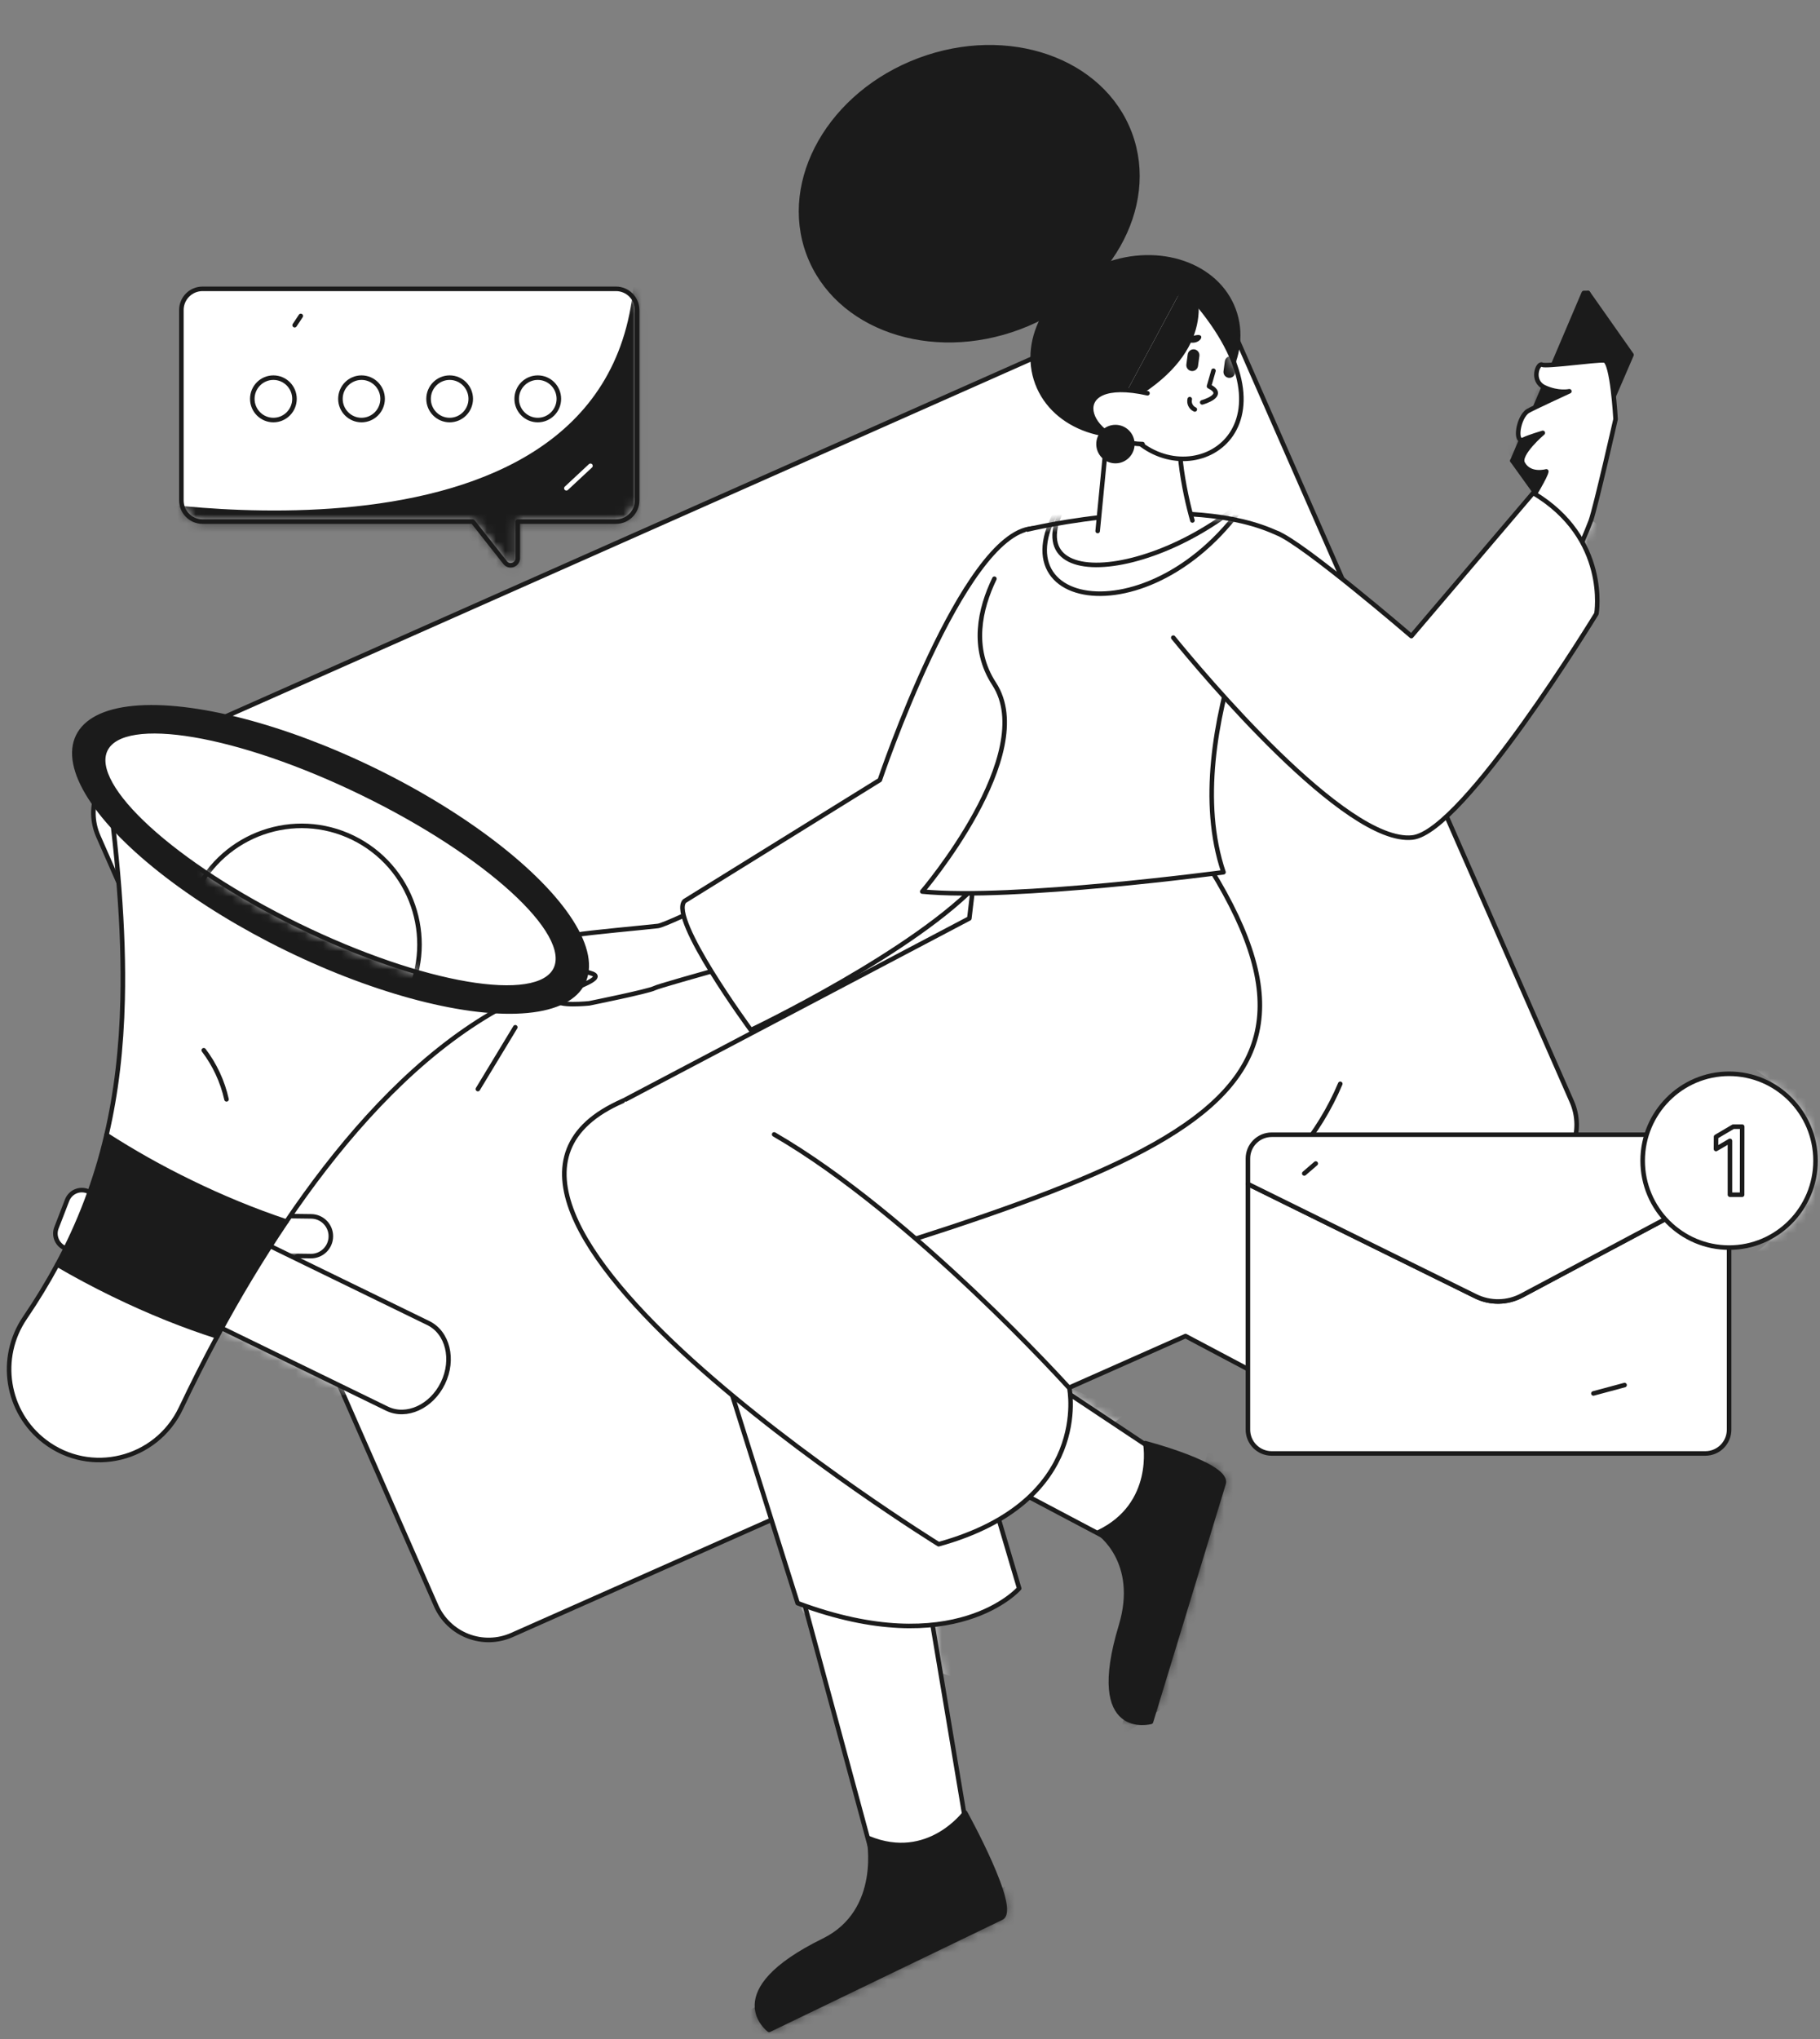<svg width="200" height="224" viewBox="0 0 200 224" fill="none" xmlns="http://www.w3.org/2000/svg">
<rect x="0" y="0" width="200" height="224" fill="#808080" stroke="none"/>
<path d="M127.276 33.247L14.03 83.492C10.838 84.908 9.393 88.657 10.802 91.866L47.915 176.377C48.586 177.915 49.842 179.123 51.406 179.732C52.969 180.341 54.711 180.302 56.246 179.622L130.276 146.777C134.922 149.24 140.22 152.043 144.07 154.078C145.849 155.019 147.789 153.165 146.977 151.317L142.585 141.316L169.492 129.378C172.684 127.962 174.13 124.212 172.72 121.004L135.607 36.493C134.937 34.955 133.68 33.747 132.116 33.138C130.553 32.529 128.811 32.568 127.276 33.247Z" fill="white" stroke="#1B1B1B" stroke-width="0.5" stroke-linecap="round" stroke-linejoin="round"/>
<path d="M56.625 112.853L52.513 119.645" stroke="#1B1B1B" stroke-width="0.5" stroke-linecap="round" stroke-linejoin="round"/>
<path d="M147.281 119.066C146.111 121.833 144.53 124.408 142.593 126.703" stroke="#1B1B1B" stroke-width="0.5" stroke-linecap="round" stroke-linejoin="round"/>
<path d="M167.448 49.759L166.628 50.421L166.194 50.616L169.203 54.803L170.45 53.237" fill="#1B1B1B"/>
<path d="M167.448 49.759L166.628 50.421L166.194 50.616L169.203 54.803L170.45 53.237" stroke="#1B1B1B" stroke-width="0.5" stroke-linecap="round" stroke-linejoin="round"/>
<path d="M166.932 50.32L166.628 50.422L166.194 50.617L174.041 32.188H174.507L175.665 36.177" fill="#1B1B1B"/>
<path d="M166.932 50.32L166.628 50.422L166.194 50.617L174.041 32.188H174.507L175.665 36.177" stroke="#1B1B1B" stroke-width="0.5" stroke-linecap="round" stroke-linejoin="round"/>
<path d="M166.628 50.422L171.409 57.217L179.288 38.983L174.507 32.188L166.628 50.422Z" fill="#1B1B1B"/>
<mask id="mask0_365_7122" style="mask-type:luminance" maskUnits="userSpaceOnUse" x="166" y="32" width="14" height="26">
<path fill-rule="evenodd" clip-rule="evenodd" d="M166.628 50.422L171.409 57.217L179.288 38.983L174.507 32.188L166.628 50.422Z" fill="white"/>
</mask>
<g mask="url(#mask0_365_7122)">
<path d="M170.45 40.091C173.861 39.292 176.294 39.595 176.294 39.595L175.337 44.007C175.337 44.007 172.974 46.611 172.958 46.776C172.942 46.941 169.892 49.974 169.892 49.974C169.892 49.974 168.337 50.617 167.265 50.617C166.194 50.617 165.825 49.249 165.825 49.249L168.322 43.743" fill="#1B1B1B"/>
<path d="M170.45 40.091C173.861 39.292 176.294 39.595 176.294 39.595L175.337 44.007C175.337 44.007 172.974 46.611 172.958 46.776C172.942 46.941 169.892 49.974 169.892 49.974C169.892 49.974 168.337 50.617 167.265 50.617C166.194 50.617 165.825 49.249 165.825 49.249L168.322 43.743" stroke="#1B1B1B" stroke-width="0.5" stroke-linecap="round" stroke-linejoin="round"/>
</g>
<path fill-rule="evenodd" clip-rule="evenodd" d="M166.628 50.422L171.409 57.217L179.288 38.983L174.507 32.188L166.628 50.422V50.422Z" stroke="#1B1B1B" stroke-width="0.5" stroke-linecap="round" stroke-linejoin="round"/>
<path d="M168.613 71.698C168.613 71.698 174.271 58.754 174.812 57.216C175.352 55.679 177.534 46.05 177.534 46.05C177.534 46.05 177.195 39.673 176.294 39.594C175.393 39.515 169.899 40.303 169.448 40.067C168.998 39.831 168.197 41.846 169.728 42.556C171.259 43.265 172.456 42.984 172.456 42.984C172.456 42.984 168.321 44.888 167.891 45.16C166.825 45.836 166.383 48.786 167.432 48.292C168.1 47.977 169.538 47.556 169.538 47.556C169.538 47.556 166.794 49.882 167.334 50.896C168.088 52.314 169.925 51.786 169.925 51.786C169.835 52.735 164.546 60.853 164.546 60.853L168.613 71.698Z" fill="white"/>
<mask id="mask1_365_7122" style="mask-type:luminance" maskUnits="userSpaceOnUse" x="164" y="39" width="14" height="33">
<path fill-rule="evenodd" clip-rule="evenodd" d="M168.613 71.698C168.613 71.698 174.271 58.754 174.812 57.216C175.352 55.679 177.534 46.05 177.534 46.05C177.534 46.05 177.195 39.673 176.294 39.594C175.393 39.515 169.899 40.303 169.448 40.067C168.998 39.831 168.197 41.846 169.728 42.556C171.259 43.265 172.456 42.984 172.456 42.984C172.456 42.984 168.321 44.888 167.891 45.16C166.825 45.836 166.383 48.786 167.432 48.292C168.1 47.977 169.538 47.556 169.538 47.556C169.538 47.556 166.794 49.882 167.334 50.896C168.088 52.314 169.925 51.786 169.925 51.786C169.835 52.735 164.546 60.853 164.546 60.853L168.613 71.698Z" fill="white"/>
</mask>
<g mask="url(#mask1_365_7122)">
<path d="M168.416 54.688C169.203 52.941 174.09 56.468 176.944 58.677C179.797 60.886 172.746 61.545 172.746 61.545L170.286 60.589" fill="white"/>
</g>
<path fill-rule="evenodd" clip-rule="evenodd" d="M168.613 71.698C168.613 71.698 174.271 58.754 174.812 57.216C175.352 55.679 177.534 46.05 177.534 46.05C177.534 46.05 177.195 39.673 176.294 39.594C175.393 39.515 169.899 40.303 169.448 40.067C168.998 39.831 168.197 41.846 169.728 42.556C171.259 43.265 172.456 42.984 172.456 42.984C172.456 42.984 168.321 44.888 167.891 45.16C166.825 45.836 166.383 48.786 167.432 48.292C168.1 47.977 169.538 47.556 169.538 47.556C169.538 47.556 166.794 49.882 167.334 50.896C168.088 52.314 169.925 51.786 169.925 51.786C169.835 52.735 164.546 60.853 164.546 60.853L168.613 71.698Z" stroke="#1B1B1B" stroke-width="0.5" stroke-linecap="round" stroke-linejoin="round"/>
<path d="M99.14 158.584L107.023 205.632L97.332 209.238L83.181 156.911L99.14 158.584Z" fill="white"/>
<mask id="mask2_365_7122" style="mask-type:luminance" maskUnits="userSpaceOnUse" x="83" y="156" width="25" height="54">
<path fill-rule="evenodd" clip-rule="evenodd" d="M99.14 158.584L107.023 205.632L97.332 209.238L83.181 156.911L99.14 158.584Z" fill="white"/>
</mask>
<g mask="url(#mask2_365_7122)">
<path d="M88.407 176.112C85.202 178.185 105.845 184.581 105.845 184.581L102.756 175.281" fill="white"/>
</g>
<path fill-rule="evenodd" clip-rule="evenodd" d="M99.14 158.584L107.023 205.632L97.332 209.238L83.181 156.911L99.14 158.584V158.584Z" stroke="#1B1B1B" stroke-width="0.5" stroke-linecap="round" stroke-linejoin="round"/>
<path d="M106.053 199.124C106.053 199.124 102.039 204.646 95.47 201.945C95.47 201.945 97.121 209.947 90.512 213.191C78.956 218.865 84.521 223 84.521 223L110 210.706C112.026 209.906 106.053 199.124 106.053 199.124Z" fill="#1B1B1B"/>
<mask id="mask3_365_7122" style="mask-type:luminance" maskUnits="userSpaceOnUse" x="83" y="199" width="28" height="24">
<path fill-rule="evenodd" clip-rule="evenodd" d="M106.053 199.124C106.053 199.124 102.039 204.646 95.47 201.945C95.47 201.945 97.121 209.947 90.512 213.191C78.956 218.865 84.521 223 84.521 223L110 210.706C112.026 209.906 106.053 199.124 106.053 199.124Z" fill="white"/>
</mask>
<g mask="url(#mask3_365_7122)">
<path d="M80.583 221.949L115.241 205.219L114.123 213.052L86.396 228.13" fill="#1B1B1B"/>
<path d="M80.583 221.949L115.241 205.219L114.123 213.052L86.396 228.13" stroke="#1B1B1B" stroke-width="0.5" stroke-linecap="round" stroke-linejoin="round"/>
</g>
<path fill-rule="evenodd" clip-rule="evenodd" d="M106.053 199.124C106.053 199.124 102.039 204.646 95.47 201.945C95.47 201.945 97.121 209.947 90.512 213.191C78.956 218.865 84.521 223 84.521 223L110 210.706C112.026 209.906 106.053 199.124 106.053 199.124Z" stroke="#1B1B1B" stroke-width="0.5" stroke-linecap="round" stroke-linejoin="round"/>
<path d="M87.652 176.12C104.954 182.589 111.999 174.499 111.999 174.499L94.799 116.339L71.759 125.591L87.652 176.12Z" fill="white" stroke="#1B1B1B" stroke-width="0.5" stroke-linecap="round" stroke-linejoin="round"/>
<path d="M91.92 136.13L131.211 162.249L127.221 171.925L79.861 146.887L91.92 136.13Z" fill="white"/>
<mask id="mask4_365_7122" style="mask-type:luminance" maskUnits="userSpaceOnUse" x="79" y="136" width="53" height="36">
<path fill-rule="evenodd" clip-rule="evenodd" d="M91.92 136.129L131.211 162.248L127.221 171.924L79.861 146.886L91.92 136.129Z" fill="white"/>
</mask>
<g mask="url(#mask4_365_7122)">
<path d="M108.539 163.778C107.854 167.576 123.749 155.281 123.749 155.281L117.697 152.518" fill="white"/>
</g>
<path fill-rule="evenodd" clip-rule="evenodd" d="M91.92 136.13L131.211 162.249L127.221 171.925L79.861 146.887L91.92 136.13V136.13Z" stroke="#1B1B1B" stroke-width="0.5" stroke-linecap="round" stroke-linejoin="round"/>
<path d="M125.857 158.544C125.857 158.544 127.11 165.292 120.695 168.351C120.695 168.351 125.334 171.494 123.179 178.626C119.412 191.098 126.479 189.158 126.479 189.158L134.441 163.045C135.243 160.989 125.857 158.544 125.857 158.544Z" fill="#1B1B1B"/>
<mask id="mask5_365_7122" style="mask-type:luminance" maskUnits="userSpaceOnUse" x="120" y="158" width="15" height="32">
<path fill-rule="evenodd" clip-rule="evenodd" d="M125.857 158.544C125.857 158.544 127.11 165.292 120.695 168.351C120.695 168.351 125.334 171.494 123.179 178.626C119.412 191.098 126.479 189.158 126.479 189.158L134.441 163.045C135.243 160.989 125.857 158.544 125.857 158.544Z" fill="white"/>
</mask>
<g mask="url(#mask5_365_7122)">
<path d="M123.161 190.764L133.438 158.231L139.261 165.732L135.739 182.232" fill="#1B1B1B"/>
<path d="M123.161 190.764L133.438 158.231L139.261 165.732L135.739 182.232" stroke="#1B1B1B" stroke-width="0.5" stroke-linecap="round" stroke-linejoin="round"/>
</g>
<path fill-rule="evenodd" clip-rule="evenodd" d="M125.857 158.544C125.857 158.544 127.11 165.292 120.695 168.351C120.695 168.351 125.334 171.494 123.179 178.626C119.412 191.098 126.479 189.158 126.479 189.158L134.441 163.045C135.243 160.989 125.857 158.544 125.857 158.544Z" stroke="#1B1B1B" stroke-width="0.5" stroke-linecap="round" stroke-linejoin="round"/>
<path d="M79.277 143.063C79.868 142.739 80.405 142.293 81.038 142.103C136.616 125.428 153.718 119.407 124.075 83.193L107.918 89.103L106.52 100.895L67.842 121.264L80.455 142.419" fill="white"/>
<mask id="mask6_365_7122" style="mask-type:luminance" maskUnits="userSpaceOnUse" x="67" y="83" width="72" height="61">
<path fill-rule="evenodd" clip-rule="evenodd" d="M79.277 143.063C79.868 142.739 80.405 142.293 81.038 142.103C136.616 125.428 153.718 119.407 124.075 83.193L107.918 89.103L106.52 100.895L67.842 121.264L80.455 142.419" fill="white"/>
</mask>
<g mask="url(#mask6_365_7122)">
<path d="M82.439 128.026C88.654 114.829 101.082 137.432 124.696 128.868C148.31 120.305 108.954 142.065 108.954 142.065L83.959 136.13" fill="white"/>
<path d="M106.192 97.561C102.742 100.839 134.846 98.453 139.611 104.991C144.375 111.529 140.732 94.683 140.732 94.683L126.514 89.272" fill="white"/>
</g>
<path d="M79.277 143.063C79.868 142.739 80.405 142.293 81.038 142.103C136.616 125.428 153.718 119.407 124.075 83.193L107.918 89.103L106.52 100.895L67.842 121.264L80.455 142.419" stroke="#1B1B1B" stroke-width="0.5" stroke-linecap="round" stroke-linejoin="round"/>
<path d="M85.855 95.395C85.855 95.395 73.48 101.583 72.297 101.727C71.115 101.871 64.415 102.477 63.402 102.692C62.388 102.908 53.764 102.357 53.594 102.141C53.426 101.926 50.16 103.106 54.637 104.688C59.115 106.27 65.26 106.503 65.429 107.222C65.598 107.941 61.29 109.022 61.205 109.811C61.121 110.601 64.753 110.224 64.753 110.224C64.753 110.224 71.258 108.913 71.933 108.552C72.609 108.192 89.173 103.669 89.173 103.669L85.855 95.395Z" fill="white"/>
<mask id="mask7_365_7122" style="mask-type:luminance" maskUnits="userSpaceOnUse" x="52" y="95" width="38" height="16">
<path fill-rule="evenodd" clip-rule="evenodd" d="M85.855 95.395C85.855 95.395 73.48 101.583 72.297 101.727C71.115 101.871 64.415 102.477 63.402 102.692C62.388 102.908 53.764 102.357 53.594 102.141C53.426 101.926 50.16 103.106 54.637 104.688C59.115 106.27 65.26 106.503 65.429 107.222C65.598 107.941 61.29 109.022 61.205 109.811C61.121 110.601 64.753 110.224 64.753 110.224C64.753 110.224 71.258 108.913 71.933 108.552C72.609 108.192 89.173 103.669 89.173 103.669L85.855 95.395Z" fill="white"/>
</mask>
<g mask="url(#mask7_365_7122)">
<path d="M76.117 100.125C72.817 99.688 77.004 105.199 75.725 109.151C74.674 112.398 80.973 108.558 80.973 108.558L81.17 103.81" fill="white"/>
</g>
<path fill-rule="evenodd" clip-rule="evenodd" d="M85.855 95.395C85.855 95.395 73.48 101.583 72.297 101.727C71.115 101.871 64.415 102.477 63.402 102.692C62.388 102.908 53.764 102.357 53.594 102.141C53.426 101.926 50.16 103.106 54.637 104.688C59.115 106.27 65.26 106.503 65.429 107.222C65.598 107.941 61.29 109.022 61.205 109.811C61.121 110.601 64.753 110.224 64.753 110.224C64.753 110.224 71.258 108.913 71.933 108.552C72.609 108.192 89.173 103.669 89.173 103.669L85.855 95.395Z" stroke="#1B1B1B" stroke-width="0.5" stroke-linecap="round" stroke-linejoin="round"/>
<path d="M75.217 98.996C73.486 100.902 82.514 113.157 82.514 113.157C82.514 113.157 100.749 104.475 107.803 96.689C114.857 88.904 120.063 59.965 120.063 59.965C120.063 59.965 114.956 57.935 113.432 58.052C105.782 58.642 96.684 85.688 96.684 85.688L75.217 98.996Z" fill="white" stroke="#1B1B1B" stroke-width="0.5" stroke-linecap="round" stroke-linejoin="round"/>
<path d="M109.274 63.578C107.682 66.879 106.687 71.206 109.246 75.126C114.267 82.817 101.346 97.946 101.346 97.946C111.214 98.932 134.45 95.823 134.45 95.823C129.249 80.441 141.442 59.099 140.574 58.679C130.651 53.872 112.887 58.176 112.887 58.176" fill="white"/>
<mask id="mask8_365_7122" style="mask-type:luminance" maskUnits="userSpaceOnUse" x="101" y="56" width="40" height="43">
<path fill-rule="evenodd" clip-rule="evenodd" d="M109.274 63.578C107.682 66.879 106.687 71.206 109.246 75.126C114.267 82.817 101.346 97.946 101.346 97.946C111.214 98.932 134.45 95.823 134.45 95.823C129.249 80.441 141.442 59.099 140.574 58.679C130.651 53.872 112.887 58.176 112.887 58.176" fill="white"/>
</mask>
<g mask="url(#mask8_365_7122)">
<path d="M117.905 53.566C107.278 66.754 126.477 70.857 137.195 54.697L117.905 53.566Z" fill="white"/>
<path d="M117.905 53.566C107.278 66.754 126.477 70.857 137.195 54.697" stroke="#1B1B1B" stroke-width="0.5" stroke-linecap="round" stroke-linejoin="round"/>
<path d="M119.068 52.398C108.441 65.586 126.943 64.607 138.358 53.529L119.068 52.398Z" fill="white"/>
<path d="M119.068 52.398C108.441 65.586 126.943 64.607 138.358 53.529" stroke="#1B1B1B" stroke-width="0.5" stroke-linecap="round" stroke-linejoin="round"/>
</g>
<path d="M109.274 63.578C107.682 66.879 106.687 71.206 109.246 75.126C114.267 82.817 101.346 97.946 101.346 97.946C111.214 98.932 134.45 95.823 134.45 95.823C129.249 80.441 141.442 59.099 140.574 58.679C130.651 53.872 112.887 58.176 112.887 58.176" stroke="#1B1B1B" stroke-width="0.5" stroke-linecap="round" stroke-linejoin="round"/>
<path d="M68.436 120.952C42.582 132.184 103.145 169.645 103.145 169.645C120.063 164.974 117.513 152.504 117.513 152.504C117.513 152.504 100.348 133.458 85.071 124.625" fill="white"/>
<path d="M68.436 120.952C42.582 132.184 103.145 169.645 103.145 169.645C120.063 164.974 117.513 152.504 117.513 152.504C117.513 152.504 100.348 133.458 85.071 124.625" stroke="#1B1B1B" stroke-width="0.5" stroke-linecap="round" stroke-linejoin="round"/>
<path d="M140.3 58.55C143.129 59.594 155.095 69.882 155.095 69.882L168.482 54.152C176.859 59.136 175.435 67.414 175.435 67.414C175.435 67.414 160.807 91.415 155.198 92.008C147.85 92.785 132.026 73.849 128.932 70.05" fill="white"/>
<path d="M140.3 58.55C143.129 59.594 155.095 69.882 155.095 69.882L168.482 54.152C176.859 59.136 175.435 67.414 175.435 67.414C175.435 67.414 160.807 91.415 155.198 92.008C147.85 92.785 132.026 73.849 128.932 70.05" stroke="#1B1B1B" stroke-width="0.5" stroke-linecap="round" stroke-linejoin="round"/>
<path d="M120.623 58.333L121.933 44.817L130.23 44.547C128.761 47.395 130.163 54.17 131.033 57.176" fill="white"/>
<mask id="mask9_365_7122" style="mask-type:luminance" maskUnits="userSpaceOnUse" x="120" y="44" width="12" height="15">
<path fill-rule="evenodd" clip-rule="evenodd" d="M120.623 58.333L121.933 44.817L130.23 44.547C128.761 47.395 130.163 54.17 131.033 57.176" fill="white"/>
</mask>
<g mask="url(#mask9_365_7122)">
<path d="M139.815 60.328C131.643 56.898 128.487 54.858 126.157 48.461C123.268 40.528 132.207 45.414 132.207 45.414C132.207 45.414 133.086 45.389 133.5 46.176C133.914 46.964 137.188 54.973 137.188 54.973" fill="white"/>
</g>
<path d="M120.623 58.333L121.933 44.817L130.23 44.547C128.761 47.395 130.163 54.17 131.033 57.176" stroke="#1B1B1B" stroke-width="0.5" stroke-linecap="round" stroke-linejoin="round"/>
<ellipse cx="106.509" cy="21.282" rx="18.841" ry="15.663" transform="rotate(-20.561 106.509 21.282)" fill="#1B1B1B" stroke="#1B1B1B" stroke-width="0.5" stroke-linecap="round" stroke-linejoin="round"/>
<ellipse cx="124.773" cy="38.059" rx="11.514" ry="9.515" transform="rotate(-20.545 124.773 38.059)" fill="#1B1B1B" stroke="#1B1B1B" stroke-width="0.5" stroke-linecap="round" stroke-linejoin="round"/>
<path d="M129.997 31.565C143.869 46.225 131.95 54.252 125.088 48.581L121.592 40.63L129.997 31.565Z" fill="white"/>
<mask id="mask10_365_7122" style="mask-type:luminance" maskUnits="userSpaceOnUse" x="121" y="31" width="16" height="20">
<path fill-rule="evenodd" clip-rule="evenodd" d="M129.997 31.565C143.869 46.225 131.95 54.252 125.088 48.581L121.592 40.63L129.997 31.565Z" fill="white"/>
</mask>
<g mask="url(#mask10_365_7122)">
<path d="M135.008 41.504C135.179 41.527 135.351 41.481 135.488 41.377C135.625 41.273 135.714 41.118 135.737 40.947L135.884 39.859C135.933 39.504 135.685 39.176 135.33 39.126C135.16 39.103 134.987 39.149 134.85 39.254C134.714 39.358 134.624 39.513 134.601 39.683L134.454 40.772C134.405 41.127 134.653 41.455 135.008 41.504Z" fill="#1B1B1B"/>
<path d="M133.347 40.728C132.974 42.048 132.86 42.435 132.86 42.435C134.873 43.436 132.112 44.203 132.112 44.203" stroke="#1B1B1B" stroke-width="0.5" stroke-linecap="round" stroke-linejoin="round"/>
<path d="M130.741 43.85C130.633 44.312 130.866 44.785 131.297 44.982" stroke="#1B1B1B" stroke-width="0.5" stroke-linecap="round" stroke-linejoin="round"/>
<path d="M130.924 40.759C131.094 40.782 131.267 40.736 131.403 40.631C131.54 40.527 131.63 40.372 131.652 40.202L131.8 39.113C131.849 38.758 131.601 38.43 131.246 38.381C131.075 38.358 130.902 38.404 130.766 38.508C130.629 38.613 130.54 38.767 130.517 38.938L130.37 40.026C130.321 40.382 130.569 40.709 130.924 40.759Z" fill="#1B1B1B"/>
<path d="M135.696 37.63C136.953 38.192 136.495 38.86 135.687 38.56C134.878 38.26 134.875 37.262 135.696 37.63Z" fill="#1B1B1B"/>
<path d="M131.497 36.816C130.136 37.021 130.308 37.719 131.167 37.647C132.026 37.575 132.386 36.683 131.497 36.816Z" fill="#1B1B1B"/>
</g>
<path fill-rule="evenodd" clip-rule="evenodd" d="M129.997 31.565C143.869 46.225 131.95 54.252 125.088 48.581L121.592 40.63L129.997 31.565Z" stroke="#1B1B1B" stroke-width="0.5" stroke-linecap="round" stroke-linejoin="round"/>
<path d="M123.056 44.418L119.069 40.183L125.536 30.526L129.004 30.316C129.004 30.316 130.188 29.47 130.628 30.316" fill="#1B1B1B"/>
<path d="M123.056 44.418L119.069 40.183L125.536 30.526L129.004 30.316C129.004 30.316 130.188 29.47 130.628 30.316" stroke="#1B1B1B" stroke-width="0.5" stroke-linecap="round" stroke-linejoin="round"/>
<path d="M130.628 30.317C132.154 33.248 132.658 39.455 123.056 44.419L130.628 30.317Z" fill="#1B1B1B"/>
<path d="M130.628 30.317C132.154 33.248 132.658 39.455 123.056 44.419" stroke="#1B1B1B" stroke-width="0.5" stroke-linecap="round" stroke-linejoin="round"/>
<path d="M126.094 43.201C116.699 41.113 119.22 48.712 125.555 48.786L126.094 43.201Z" fill="white"/>
<path d="M126.094 43.201C116.699 41.113 119.22 48.712 125.555 48.786" stroke="#1B1B1B" stroke-width="0.5" stroke-linecap="round" stroke-linejoin="round"/>
<ellipse cx="122.575" cy="48.786" rx="1.858" ry="1.867" fill="#1B1B1B" stroke="#1B1B1B" stroke-width="0.5" stroke-linecap="round" stroke-linejoin="round"/>
<path d="M34.159 137.992L31.318 137.956L28.814 137.924C27.613 137.906 26.653 136.917 26.671 135.716C26.677 135.139 26.912 134.587 27.324 134.184C27.736 133.78 28.291 133.556 28.869 133.562L34.213 133.629C35.415 133.647 36.374 134.636 36.356 135.838C36.35 136.415 36.116 136.966 35.704 137.37C35.291 137.774 34.736 137.997 34.159 137.992Z" fill="white" stroke="#1B1B1B" stroke-width="0.5" stroke-linecap="round" stroke-linejoin="round"/>
<path d="M48.677 151.94C47.425 154.537 44.671 155.795 42.525 154.75L23.72 145.591C21.575 144.546 20.85 141.593 22.102 138.996C23.354 136.4 26.108 135.142 28.254 136.187L31.451 137.744L47.059 145.346C49.204 146.391 49.929 149.343 48.677 151.94Z" fill="white"/>
<mask id="mask11_365_7122" style="mask-type:luminance" maskUnits="userSpaceOnUse" x="21" y="135" width="29" height="21">
<path fill-rule="evenodd" clip-rule="evenodd" d="M48.677 151.94C47.425 154.537 44.671 155.795 42.525 154.75L23.72 145.591C21.575 144.546 20.85 141.593 22.102 138.996C23.354 136.4 26.108 135.142 28.254 136.187L31.451 137.744L47.059 145.346C49.204 146.391 49.929 149.343 48.677 151.94Z" fill="white"/>
</mask>
<g mask="url(#mask11_365_7122)">
<path d="M38.155 136.054C17.86 139.897 39.561 152.85 39.561 152.85L22.715 156.783L14.991 143.4L29.821 131.28" fill="white"/>
</g>
<path fill-rule="evenodd" clip-rule="evenodd" d="M48.677 151.94V151.94C47.425 154.537 44.671 155.795 42.525 154.75L23.72 145.591C21.575 144.546 20.85 141.593 22.102 138.996V138.996C23.354 136.4 26.108 135.142 28.254 136.187L31.451 137.744L47.059 145.346C49.204 146.391 49.929 149.343 48.677 151.94Z" stroke="#1B1B1B" stroke-width="0.5" stroke-linecap="round" stroke-linejoin="round"/>
<path d="M11.42 133.434L10.251 136.46C10.086 136.891 9.756 137.237 9.334 137.424C8.913 137.61 8.435 137.621 8.005 137.454L7.193 137.137C6.299 136.785 5.857 135.776 6.205 134.88L6.421 134.322L7.374 131.854C7.539 131.424 7.869 131.077 8.29 130.89C8.712 130.704 9.19 130.693 9.62 130.86L10.431 131.177C11.326 131.529 11.768 132.538 11.42 133.434Z" fill="white" stroke="#1B1B1B" stroke-width="0.5" stroke-linecap="round" stroke-linejoin="round"/>
<ellipse cx="36.323" cy="94.412" rx="8.083" ry="27.516" transform="rotate(-64.01 36.323 94.412)" fill="url(#paint0_linear_365_7122)"/>
<path d="M11.702 124.682C10.548 129.651 8.73 134.442 6.299 138.926C8.214 140.047 10.261 141.144 12.411 142.191C16.398 144.132 20.297 145.688 23.87 146.82C26.191 142.488 28.728 138.276 31.471 134.198C27.87 132.988 24.352 131.542 20.94 129.87C17.759 128.328 14.674 126.596 11.702 124.682Z" fill="#1B1B1B" stroke="#1B1B1B" stroke-width="0.5" stroke-linecap="round" stroke-linejoin="round"/>
<path d="M6.299 138.926C5.212 140.934 4.024 142.886 2.738 144.773C-0.249 149.173 0.7 155.15 4.923 158.368C9.937 162.19 17.172 160.413 19.882 154.704C21.023 152.3 22.355 149.632 23.87 146.82C20.297 145.688 16.398 144.132 12.411 142.191C10.261 141.143 8.214 140.047 6.299 138.926Z" fill="white" stroke="#1B1B1B" stroke-width="0.5" stroke-linecap="round" stroke-linejoin="round"/>
<path d="M11.457 83.425C12.945 93.585 13.653 102.2 13.475 109.8C13.348 115.213 12.77 120.111 11.702 124.682C14.674 126.596 17.759 128.328 20.94 129.87C24.352 131.542 27.87 132.988 31.471 134.198C34.161 130.224 37.151 126.301 40.417 122.71C46.96 115.518 54.613 109.665 63.197 107.444L11.457 83.425Z" fill="white"/>
<path fill-rule="evenodd" clip-rule="evenodd" d="M11.457 83.425C12.945 93.585 13.653 102.2 13.475 109.8C13.348 115.213 12.77 120.111 11.702 124.682C14.674 126.596 17.759 128.328 20.94 129.87C24.352 131.542 27.87 132.988 31.471 134.198C34.161 130.224 37.151 126.301 40.417 122.71C46.96 115.518 54.613 109.665 63.197 107.444L11.457 83.425Z" stroke="#1B1B1B" stroke-width="0.5" stroke-linecap="round" stroke-linejoin="round"/>
<ellipse cx="36.323" cy="94.413" rx="10.907" ry="30.87" transform="rotate(-63.999 36.323 94.413)" fill="#1B1B1B" stroke="#1B1B1B" stroke-width="0.5" stroke-linecap="round" stroke-linejoin="round"/>
<ellipse cx="36.323" cy="94.412" rx="8.083" ry="27.516" transform="rotate(-64.01 36.323 94.412)" fill="white"/>
<mask id="mask12_365_7122" style="mask-type:luminance" maskUnits="userSpaceOnUse" x="11" y="80" width="51" height="29">
<ellipse cx="36.323" cy="94.413" rx="8.083" ry="27.516" transform="rotate(-64.01 36.323 94.413)" fill="white"/>
</mask>
<g mask="url(#mask12_365_7122)">
<path d="M44.8 109.43L41.632 116.001C38.512 122.473 30.763 125.177 24.324 122.041C17.886 118.905 15.195 111.116 18.315 104.645L19.852 101.456L21.483 98.073C24.603 91.602 32.352 88.897 38.791 92.033C45.229 95.169 47.92 102.958 44.8 109.43Z" fill="white"/>
<mask id="mask13_365_7122" style="mask-type:luminance" maskUnits="userSpaceOnUse" x="17" y="90" width="30" height="34">
<path fill-rule="evenodd" clip-rule="evenodd" d="M44.8 109.43L41.632 116.001C38.512 122.473 30.763 125.177 24.324 122.041C17.886 118.905 15.195 111.116 18.315 104.645L19.852 101.456L21.483 98.073C24.603 91.602 32.352 88.897 38.791 92.033C45.229 95.169 47.92 102.958 44.8 109.43Z" fill="white"/>
</mask>
<g mask="url(#mask13_365_7122)">
<path d="M25.443 90.035C26.753 104.152 51.959 110.84 51.959 110.84L19.852 101.456L18.327 91.173L24.193 87.824" fill="white"/>
</g>
<path fill-rule="evenodd" clip-rule="evenodd" d="M44.8 109.43L41.632 116.001C38.512 122.473 30.763 125.177 24.324 122.041V122.041C17.886 118.905 15.195 111.116 18.315 104.645L19.852 101.456L21.483 98.073C24.603 91.602 32.352 88.897 38.791 92.033V92.033C45.229 95.169 47.92 102.958 44.8 109.43Z" stroke="#1B1B1B" stroke-width="0.5" stroke-linecap="round" stroke-linejoin="round"/>
</g>
<ellipse cx="36.323" cy="94.412" rx="8.083" ry="27.516" transform="rotate(-64.01 36.323 94.412)" stroke="#1B1B1B" stroke-width="0.5" stroke-linecap="round" stroke-linejoin="round"/>
<path d="M22.391 115.379C23.603 116.975 24.456 118.814 24.892 120.77" stroke="#1B1B1B" stroke-width="0.5" stroke-linecap="round" stroke-linejoin="round"/>
<path d="M67.692 31.732H22.251C20.967 31.735 19.928 32.779 19.932 34.063V54.969C19.928 56.253 20.967 57.297 22.251 57.3H51.956C53.154 58.82 54.52 60.55 55.512 61.808C55.971 62.389 56.896 62.055 56.896 61.313V57.3H67.692C68.977 57.297 70.015 56.253 70.012 54.969V34.063C70.015 32.779 68.977 31.735 67.692 31.732Z" fill="white"/>
<mask id="mask14_365_7122" style="mask-type:luminance" maskUnits="userSpaceOnUse" x="19" y="31" width="52" height="32">
<path fill-rule="evenodd" clip-rule="evenodd" d="M67.692 31.732H22.251C20.967 31.735 19.928 32.779 19.932 34.063V54.969C19.928 56.253 20.967 57.297 22.251 57.3H51.956C53.154 58.82 54.52 60.55 55.512 61.808C55.971 62.389 56.896 62.055 56.896 61.313V57.3H67.692C68.977 57.297 70.015 56.253 70.012 54.969V34.063C70.015 32.779 68.977 31.735 67.692 31.732Z" fill="white"/>
</mask>
<g mask="url(#mask14_365_7122)">
<path d="M70.012 28.12C70.189 65.471 13.356 54.974 13.356 54.974C13.356 54.974 22.343 66.819 23.557 67.854C24.771 68.889 79.175 69.865 79.175 69.865L73.832 26.656" fill="#1B1B1B"/>
<path d="M70.012 28.12C70.189 65.471 13.356 54.974 13.356 54.974C13.356 54.974 22.343 66.819 23.557 67.854C24.771 68.889 79.175 69.865 79.175 69.865L73.832 26.656" stroke="#1B1B1B" stroke-width="0.5" stroke-linecap="round" stroke-linejoin="round"/>
</g>
<path fill-rule="evenodd" clip-rule="evenodd" d="M67.692 31.732H22.251C20.967 31.735 19.928 32.779 19.932 34.063V54.969C19.928 56.253 20.967 57.297 22.251 57.3H51.956C53.154 58.82 54.52 60.55 55.512 61.808C55.971 62.389 56.896 62.055 56.896 61.313V57.3H67.692C68.977 57.297 70.015 56.253 70.012 54.969V34.063C70.015 32.779 68.977 31.735 67.692 31.732Z" stroke="#1B1B1B" stroke-width="0.5" stroke-linecap="round" stroke-linejoin="round"/>
<ellipse cx="30.043" cy="43.817" rx="2.317" ry="2.329" fill="white" stroke="#1B1B1B" stroke-width="0.5" stroke-linecap="round" stroke-linejoin="round"/>
<ellipse cx="39.727" cy="43.817" rx="2.317" ry="2.329" fill="white" stroke="#1B1B1B" stroke-width="0.5" stroke-linecap="round" stroke-linejoin="round"/>
<ellipse cx="49.412" cy="43.817" rx="2.317" ry="2.329" fill="white" stroke="#1B1B1B" stroke-width="0.5" stroke-linecap="round" stroke-linejoin="round"/>
<ellipse cx="59.096" cy="43.817" rx="2.317" ry="2.329" fill="white" stroke="#1B1B1B" stroke-width="0.5" stroke-linecap="round" stroke-linejoin="round"/>
<path d="M61.15 50.355C59.969 51.411 58.669 52.327 57.277 53.082" stroke="#1B1B1B" stroke-width="0.5" stroke-linecap="round" stroke-linejoin="round"/>
<path d="M33.054 34.71L32.38 35.726" stroke="#1B1B1B" stroke-width="0.5" stroke-linecap="round" stroke-linejoin="round"/>
<path d="M64.886 51.173L62.239 53.641" stroke="white" stroke-width="0.5" stroke-linecap="round" stroke-linejoin="round"/>
<path d="M167.232 142.324C165.65 143.167 163.759 143.197 162.151 142.404L137.135 130.074V157.055C137.133 157.748 137.407 158.413 137.896 158.904C138.384 159.396 139.048 159.672 139.741 159.674H187.405C188.098 159.672 188.761 159.396 189.25 158.904C189.739 158.413 190.012 157.748 190.011 157.055V130.187L167.232 142.324Z" fill="white" stroke="#1B1B1B" stroke-width="0.5" stroke-linecap="round" stroke-linejoin="round"/>
<path d="M167.232 142.324L190.01 130.187V127.278C190.014 125.835 188.848 124.662 187.405 124.659H139.741C138.298 124.662 137.131 125.835 137.135 127.278V130.074L162.151 142.404C163.759 143.197 165.65 143.167 167.232 142.324Z" fill="white" stroke="#1B1B1B" stroke-width="0.5" stroke-linecap="round" stroke-linejoin="round"/>
<ellipse cx="190.01" cy="127.512" rx="9.498" ry="9.547" fill="white"/>
<mask id="mask15_365_7122" style="mask-type:luminance" maskUnits="userSpaceOnUse" x="180" y="117" width="20" height="21">
<ellipse cx="190.01" cy="127.512" rx="9.498" ry="9.547" fill="white"/>
</mask>
<g mask="url(#mask15_365_7122)">
<path d="M184.627 114.873C203.714 117.186 198.299 134.354 192.884 137.607C187.469 140.861 203.984 137.059 203.984 137.059L201.006 117.965L191.45 114.873" fill="white"/>
</g>
<ellipse cx="190.01" cy="127.512" rx="9.498" ry="9.547" stroke="#1B1B1B" stroke-width="0.5" stroke-linecap="round" stroke-linejoin="round"/>
<path d="M191.441 131.25H190.104V125.334L188.571 126.227L188.58 124.883L190.464 123.774H191.45L191.441 131.25Z" fill="white" stroke="#1B1B1B" stroke-width="0.5" stroke-linecap="round" stroke-linejoin="round"/>
<path d="M144.588 127.824L143.325 128.913" stroke="#1B1B1B" stroke-width="0.5" stroke-linecap="round" stroke-linejoin="round"/>
<path d="M178.525 152.16L175.099 153.08" stroke="#1B1B1B" stroke-width="0.5" stroke-linecap="round" stroke-linejoin="round"/>
<defs>
<linearGradient id="paint0_linear_365_7122" x1="26.993" y1="123.43" x2="44.89" y2="123.67" gradientUnits="userSpaceOnUse">
<stop stop-color="#FFFEFF"/>
<stop offset="1" stop-color="#C5EFFE"/>
</linearGradient>
</defs>
</svg>
